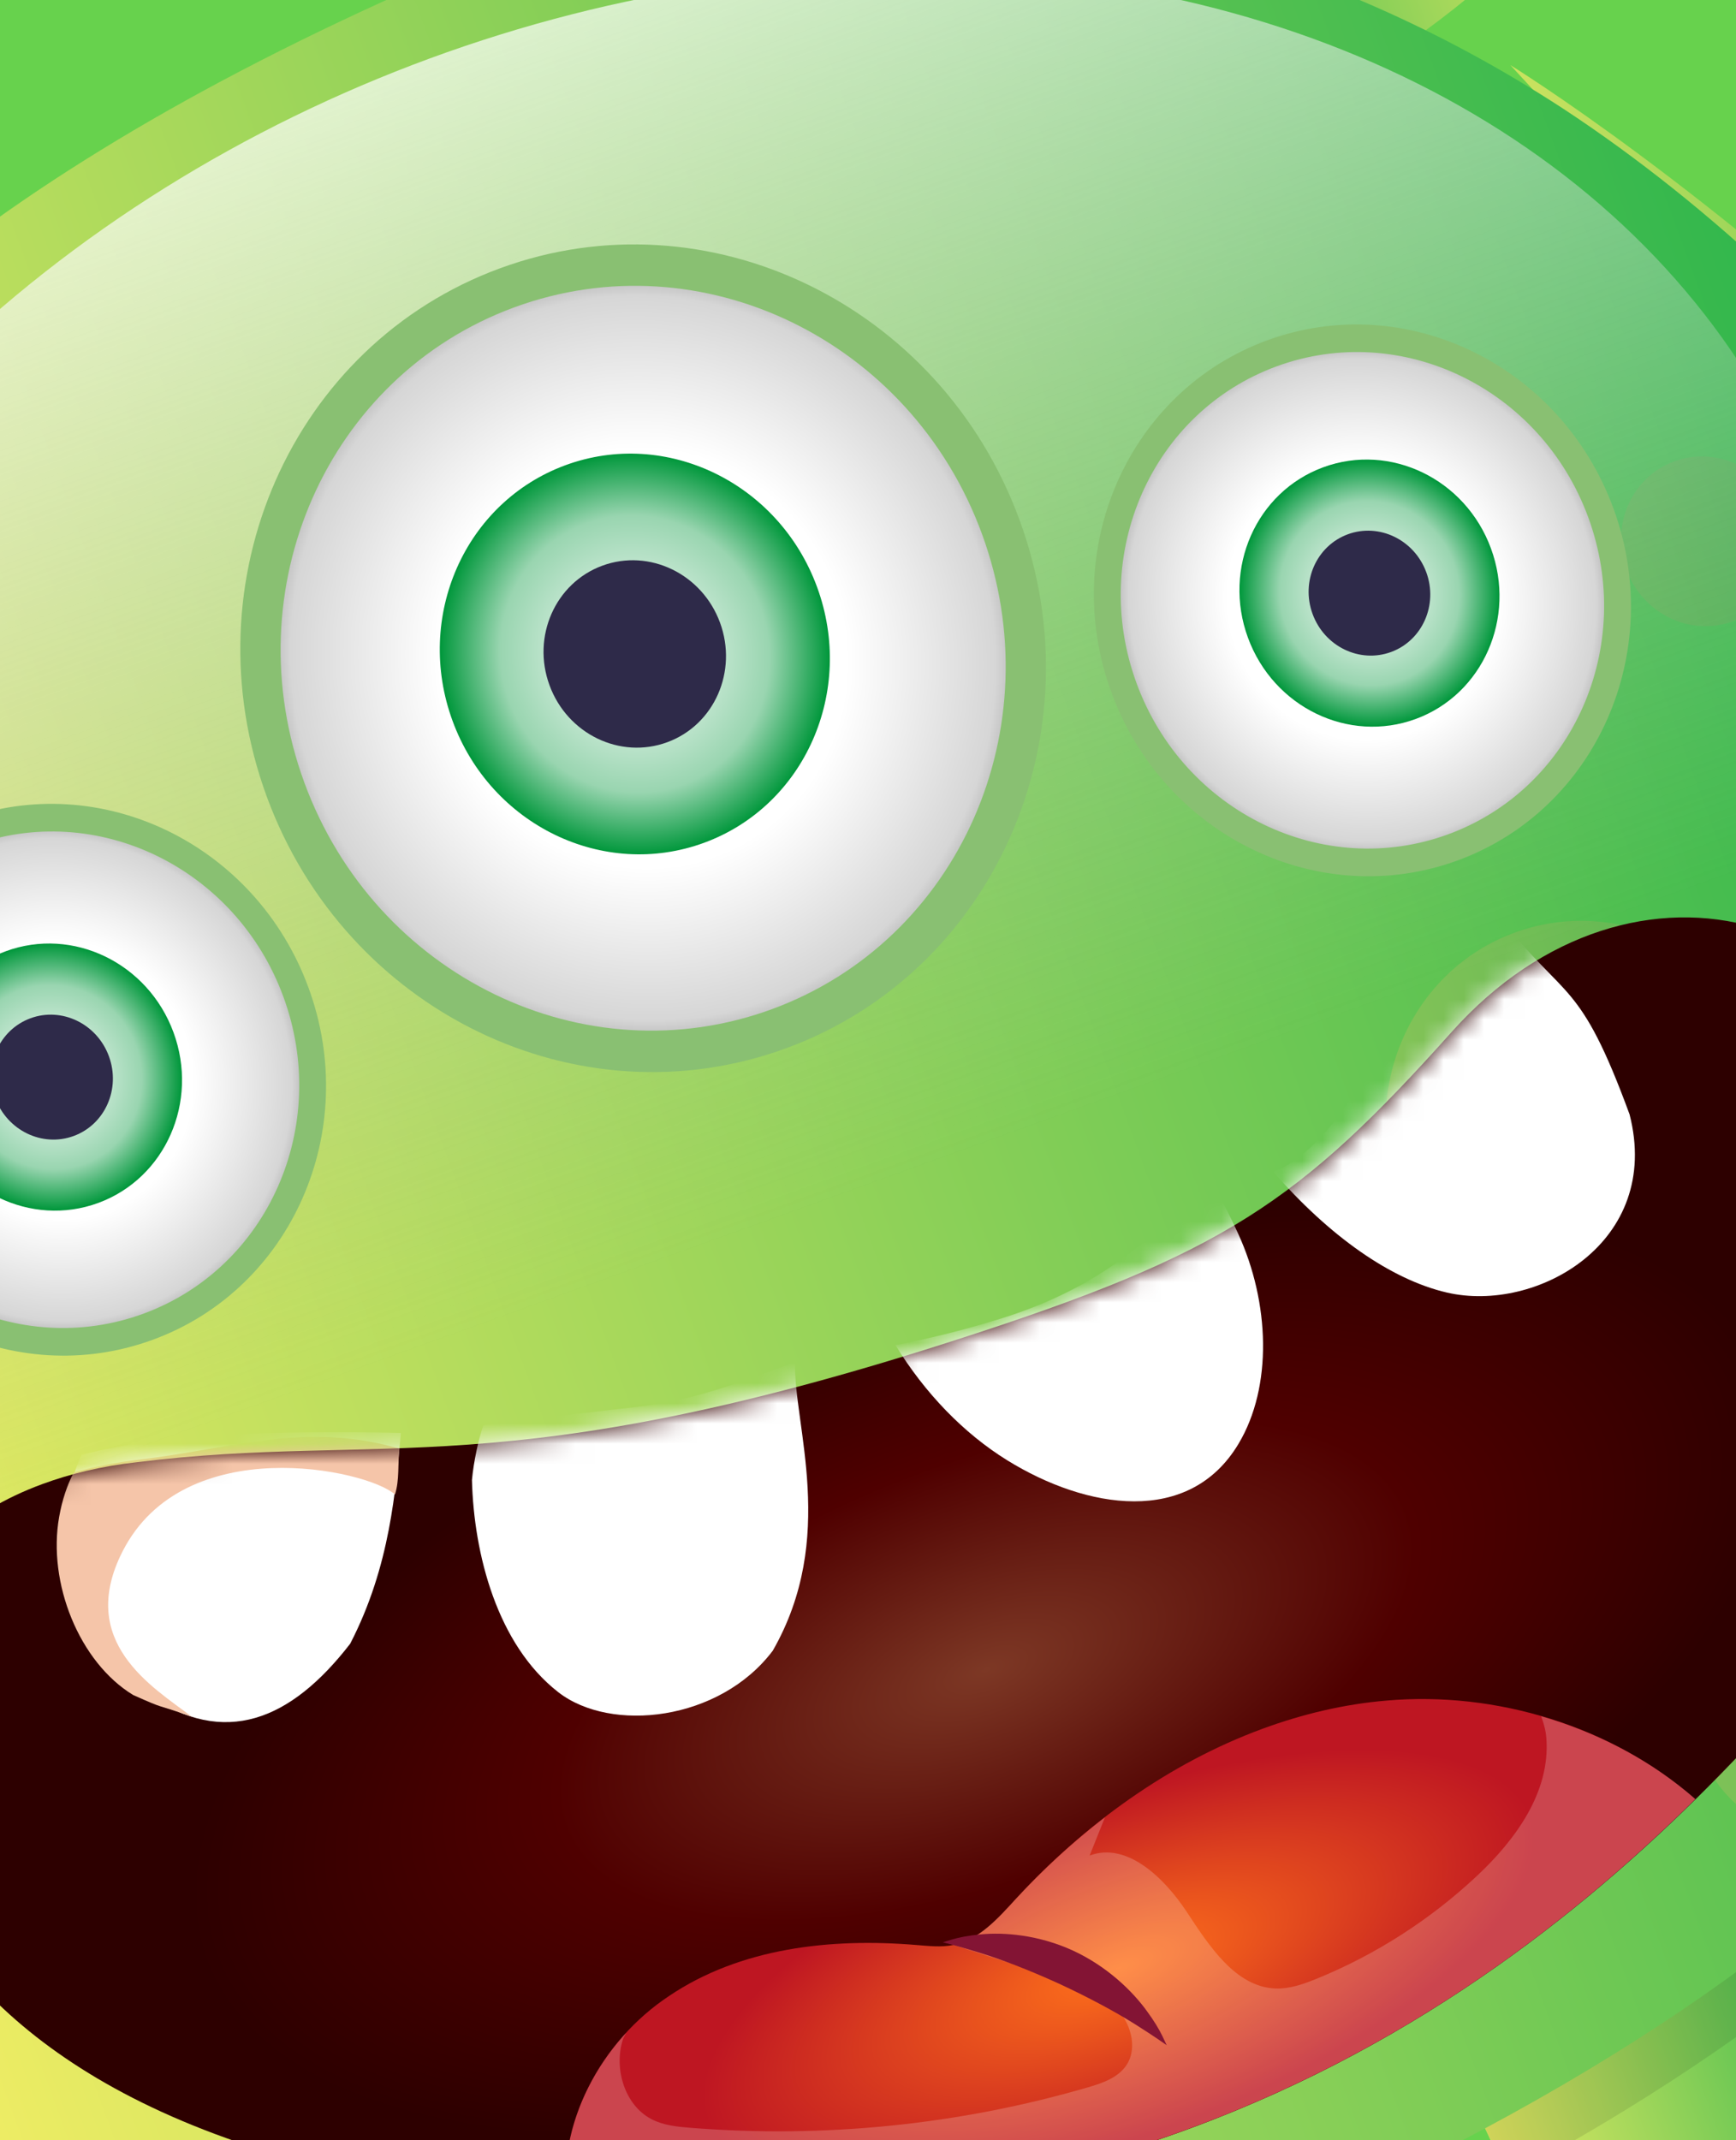 <svg width="86" height="106" viewBox="0 0 86 106" fill="none" xmlns="http://www.w3.org/2000/svg">
<rect x="0" y="0" width="86" height="106" fill="#333333" stroke="none"/>
<g clip-path="url(#clip0_12387_385805)">
<rect width="86" height="106" fill="#67D24D"/>
<path d="M72.071 103.005C75.749 107.105 79.551 125.734 80.931 132.953C81.208 134.453 82.71 135.348 84.095 134.839L93.196 131.495C96.054 130.444 94.585 125.971 91.66 126.839C91.256 126.962 90.874 127.077 90.5 127.214C88.579 127.894 86.745 125.958 87.424 124.003C91.508 112.373 91.626 98.842 91.553 94.502C91.522 93.195 90.504 92.122 89.229 92.048C87.351 91.963 84.61 92.583 81.84 93.601C75.707 95.855 69.445 100.068 72.071 103.005Z" fill="url(#paint0_linear_12387_385805)"/>
<path d="M-18.97 124.531C-3.484 166.666 13.504 153.228 14.753 150.398C14.753 150.398 28.285 152.579 24.958 141.45C24.711 140.667 24.504 139.995 24.323 139.395C24.32 139.605 24.312 139.691 24.312 139.691C24.312 139.691 21.983 131.605 24.323 139.395C24.467 137.929 24.884 131.413 22.145 128.551C19.033 125.328 11.188 130.208 11.188 130.208C11.188 130.208 -22.615 96.8 -19.984 38.068C-19.984 38.068 -34.441 82.432 -18.97 124.531Z" fill="url(#paint1_linear_12387_385805)"/>
<path d="M110.737 93.622C110.737 93.622 101.599 94.984 101.314 99.455C101.081 103.409 105.618 108.105 106.677 109.129C103.416 101.677 106.877 109.347 106.877 109.347C106.877 109.347 106.815 109.286 106.677 109.129C106.928 109.703 107.205 110.349 107.524 111.105C112.195 121.74 121.095 111.316 121.095 111.316C123.879 112.664 145.526 111.903 130.041 69.767C114.569 27.669 74.824 3.225 74.824 3.225C114.862 46.276 110.737 93.622 110.737 93.622Z" fill="url(#paint2_linear_12387_385805)"/>
<path opacity="0.1" fill-rule="evenodd" clip-rule="evenodd" d="M91.572 96.596C91.576 95.761 91.57 95.054 91.561 94.498C91.53 93.192 90.512 92.119 89.237 92.044C87.359 91.959 84.618 92.579 81.848 93.597C75.715 95.851 69.453 100.065 72.079 103.001C72.933 103.953 73.794 105.689 74.629 107.883C81.322 104.289 86.929 100.507 91.572 96.596Z" fill="black"/>
<path d="M59.747 -18.524C56.196 -13.562 51.255 2.072 56.185 5.793C61.087 9.525 74.006 -0.045 77.558 -5.006C81.071 -9.986 79.955 -17.019 75.014 -20.769C71.901 -23.12 68.044 -23.579 64.741 -22.365C62.786 -21.647 61.041 -20.358 59.747 -18.524Z" fill="url(#paint3_linear_12387_385805)"/>
<path d="M76.907 -13.519C75.049 -18.575 71.563 -20.718 65.798 -18.6C60.033 -16.482 60.583 -8.263 61.745 -5.102C63.197 -1.15 65.413 0.398 70.533 -1.483C75.653 -3.365 78.765 -8.463 76.907 -13.519Z" fill="url(#paint4_linear_12387_385805)"/>
<path d="M20.097 -0.432C-26.231 20.269 -22.064 43.578 -23.22 63.993C-24.208 83.317 -4.686 141.845 66.278 109.004C137.241 76.163 106.273 24.34 77.45 5.389C52.633 -10.772 28.303 -3.594 21.8 -1.205C20.675 -0.791 20.097 -0.432 20.097 -0.432Z" fill="url(#paint5_linear_12387_385805)"/>
<path d="M96.315 25.83C109.675 46.348 107.067 64.356 98.346 80.79C89.576 97.094 49.934 120.923 15.012 113.18C-12.403 106.94 -20.718 77.366 -23.238 64.329C-23.959 83.995 -4.174 141.691 66.287 109.034C131.062 79.055 110.911 33.106 84.924 11.056C88.465 14.899 92.387 19.777 96.315 25.83Z" fill="url(#paint6_linear_12387_385805)"/>
<path fill-rule="evenodd" clip-rule="evenodd" d="M88.224 25.403C89.028 27.59 87.966 29.993 85.853 30.77C83.74 31.546 81.375 30.403 80.571 28.215C79.767 26.028 80.829 23.625 82.942 22.849C85.055 22.072 87.42 23.215 88.224 25.403ZM100.239 41.829C102.761 40.902 104.028 38.034 103.069 35.423C102.109 32.813 99.287 31.448 96.765 32.374C94.243 33.301 92.976 36.169 93.936 38.78C94.895 41.391 97.717 42.756 100.239 41.829ZM103.395 60.047C103.888 61.387 103.238 62.859 101.943 63.335C100.649 63.811 99.2 63.11 98.707 61.77C98.215 60.43 98.865 58.958 100.16 58.482C101.454 58.006 102.903 58.707 103.395 60.047ZM82.067 65.355C87.179 63.477 89.747 57.664 87.802 52.373C85.858 47.082 80.137 44.315 75.025 46.194C69.913 48.073 67.345 53.885 69.29 59.176C71.234 64.468 76.955 67.234 82.067 65.355ZM96.056 82.335C97.301 85.722 95.658 89.442 92.387 90.645C89.116 91.847 85.456 90.076 84.211 86.689C82.966 83.302 84.609 79.582 87.88 78.379C91.151 77.177 94.812 78.948 96.056 82.335ZM54.425 71.504C56.198 70.853 57.089 68.838 56.415 67.004C55.74 65.17 53.757 64.211 51.984 64.863C50.211 65.514 49.32 67.529 49.994 69.363C50.668 71.198 52.652 72.156 54.425 71.504ZM67.459 35.105C68.341 37.503 67.176 40.138 64.859 40.989C62.541 41.841 59.948 40.587 59.066 38.189C58.185 35.791 59.349 33.156 61.667 32.305C63.985 31.453 66.578 32.706 67.459 35.105Z" fill="url(#paint7_linear_12387_385805)"/>
<path d="M-6.099 82.789C-6.099 82.789 -10.533 104.483 24.214 108.846C58.512 113.191 77.784 96.305 88.35 84.543C93.735 78.578 97.987 67.12 96.794 58.809C94.721 44.729 80.855 41.121 71.934 51.088C64.365 59.55 60.626 62.085 47.433 66.338C24.856 73.627 19 70.908 6.794 72.416C5.006 72.615 3.463 72.999 2.097 73.501C-5.594 76.328 -6.099 82.789 -6.099 82.789Z" fill="url(#paint8_radial_12387_385805)"/>
<mask id="mask0_12387_385805" style="mask-type:alpha" maskUnits="userSpaceOnUse" x="-7" y="45" width="104" height="65">
<path d="M-6.099 82.789C-6.099 82.789 -10.533 104.483 24.214 108.846C58.512 113.191 77.784 96.305 88.35 84.543C93.735 78.578 97.987 67.12 96.794 58.809C94.721 44.729 80.855 41.121 71.934 51.088C64.365 59.55 60.626 62.085 47.433 66.338C24.856 73.627 19 70.908 6.794 72.416C5.006 72.615 3.463 72.999 2.097 73.501C-5.594 76.328 -6.099 82.789 -6.099 82.789Z" fill="url(#paint9_radial_12387_385805)"/>
</mask>
<g mask="url(#mask0_12387_385805)">
<path d="M44.362 66.621C45.812 68.989 47.74 70.99 49.902 72.326C53.819 74.746 58.91 75.593 61.356 71.505C63.048 68.678 62.908 64.514 61.333 61.09C60.871 60.086 60.351 59.081 59.771 58.149C57.453 61.247 54.389 63.803 49.637 65.289C47.795 65.864 46.044 66.293 44.362 66.621Z" fill="white"/>
<path d="M74.339 45.486C74.339 45.486 73.21 49.439 71.823 48.237C71.491 48.81 69.175 50.111 68.878 50.781C65.954 57.337 63.076 58.03 63.076 58.03C65.866 61.234 68.905 63.37 71.671 64.014C76.111 65.052 82.354 61.536 80.728 55.193C78.245 48.434 77.578 49.614 74.339 45.486Z" fill="white"/>
<path d="M23.949 70.581C23.705 71.253 23.463 72.403 23.38 73.299C23.473 76.966 24.627 81.448 27.654 83.806C30.261 85.838 35.654 85.241 38.283 81.752C41.487 76.157 39.314 70.607 39.383 67.467C35.343 68.951 33.95 69.44 30.661 69.781C30.661 69.781 26.982 70.197 23.949 70.581Z" fill="white"/>
<path d="M17.346 81.41C14.401 85.216 11.124 86.555 7.292 83.919C4.305 81.866 2.862 77.871 3.365 74.392C3.495 73.492 3.723 72.72 4.039 72.053C5.03 71.785 7.115 71.389 8.327 71.265C13.073 70.778 19.859 70.969 19.859 70.969C19.599 73.735 19.345 77.554 17.346 81.41Z" fill="white"/>
<path d="M6.073 76.833C9.131 70.833 18.199 72.778 19.567 74.017C19.8 73.275 19.693 72.519 19.79 71.743C15.086 70.41 11.652 71.717 6.936 72.285C5.731 72.429 4.643 72.65 3.652 72.925C3.325 73.556 3.08 74.283 2.93 75.129C2.349 78.395 3.925 82.323 6.597 83.948C8.334 84.721 7.476 84.306 9.503 85.022C7.55 83.548 3.785 81.322 6.073 76.833Z" fill="#F5C5A9"/>
</g>
<path d="M50.337 94.03C49.442 95.009 48.508 96.075 47.229 96.328C46.624 96.454 45.99 96.374 45.393 96.329C41.123 95.972 36.66 96.48 33.139 98.858C29.792 101.075 27.521 105.208 28.102 109.256C55.869 111.548 73.251 99.694 83.984 89.105C79.865 85.49 74.112 83.752 68.704 84.222C66.584 84.399 64.532 84.889 62.545 85.619C57.916 87.32 53.728 90.352 50.337 94.03Z" fill="url(#paint10_radial_12387_385805)"/>
<path opacity="0.2" d="M83.994 89.105C81.8 87.185 79.153 85.811 76.346 84.999C76.478 85.352 76.578 85.716 76.606 86.091C76.806 88.754 75.078 91.112 73.183 92.891C70.855 95.076 68.137 96.819 65.195 98.012C64.554 98.271 63.884 98.507 63.19 98.483C61.215 98.411 59.909 96.386 58.791 94.689C57.673 92.992 55.821 91.209 53.98 91.898C54.234 91.268 54.485 90.636 54.739 90.004C53.165 91.219 51.69 92.572 50.343 94.029C49.451 94.995 48.516 96.061 47.235 96.324C47.233 96.325 47.228 96.324 47.226 96.325L52.483 98.007C53.464 98.322 54.483 98.658 55.236 99.386C55.988 100.114 56.374 101.357 55.832 102.233C55.426 102.889 54.639 103.161 53.908 103.375C47.543 105.23 40.832 105.913 34.184 105.381C33.532 105.329 32.86 105.259 32.271 104.953C30.945 104.262 30.403 102.451 30.853 101.021C30.892 100.898 30.966 100.797 31.016 100.681C28.907 102.986 27.663 106.137 28.099 109.247C55.863 111.539 73.252 99.695 83.994 89.105Z" fill="white"/>
<path fill-rule="evenodd" clip-rule="evenodd" d="M53.147 96.602C54.843 97.384 56.097 98.609 56.81 99.593C57.172 100.085 57.424 100.509 57.572 100.817C57.716 101.121 57.798 101.292 57.798 101.292C57.798 101.292 57.186 100.854 56.227 100.251C55.265 99.644 53.942 98.93 52.461 98.244C50.976 97.566 49.578 97.031 48.5 96.703C47.428 96.37 46.706 96.195 46.706 96.195C46.706 96.195 46.881 96.142 47.192 96.047C47.51 95.953 47.977 95.86 48.567 95.805C49.741 95.688 51.447 95.825 53.147 96.602Z" fill="#831434"/>
<ellipse cx="36.672" cy="44.733" rx="56.615" ry="44.576" transform="rotate(-20.179 36.672 44.733)" fill="url(#paint11_linear_12387_385805)" fill-opacity="0.7"/>
<path fill-rule="evenodd" clip-rule="evenodd" d="M50.506 25.748C54.426 36.413 49.255 48.127 38.957 51.911C28.66 55.696 17.134 50.118 13.215 39.453C9.295 28.788 14.466 17.075 24.764 13.29C35.061 9.505 46.587 15.083 50.506 25.748Z" fill="#89C072"/>
<path fill-rule="evenodd" clip-rule="evenodd" d="M48.642 26.433C52.17 36.03 47.516 46.572 38.248 49.978C28.98 53.384 18.608 48.365 15.08 38.767C11.553 29.169 16.207 18.628 25.475 15.222C34.743 11.816 45.115 16.835 48.642 26.433Z" fill="url(#paint12_radial_12387_385805)"/>
<path fill-rule="evenodd" clip-rule="evenodd" d="M40.476 29.072C42.374 34.235 39.87 39.906 34.884 41.738C29.898 43.571 24.318 40.87 22.421 35.707C20.523 30.544 23.027 24.873 28.013 23.04C32.998 21.208 38.578 23.908 40.476 29.072Z" fill="url(#paint13_radial_12387_385805)"/>
<path d="M35.669 30.837C36.556 33.251 35.386 35.904 33.055 36.76C30.72 37.618 28.11 36.355 27.223 33.941C26.335 31.527 27.506 28.873 29.841 28.015C32.172 27.159 34.782 28.423 35.669 30.837Z" fill="#2E2A49"/>
<path fill-rule="evenodd" clip-rule="evenodd" d="M79.923 25.166C82.536 32.276 79.089 40.085 72.224 42.608C65.359 45.131 57.675 41.412 55.062 34.302C52.449 27.192 55.896 19.383 62.762 16.86C69.627 14.337 77.31 18.056 79.923 25.166Z" fill="#89C072"/>
<path fill-rule="evenodd" clip-rule="evenodd" d="M78.68 25.62C81.032 32.018 77.929 39.046 71.751 41.317C65.572 43.587 58.657 40.241 56.306 33.843C53.954 27.444 57.056 20.416 63.235 18.146C69.414 15.875 76.329 19.221 78.68 25.62Z" fill="url(#paint14_radial_12387_385805)"/>
<path fill-rule="evenodd" clip-rule="evenodd" d="M73.861 27.163C75.126 30.605 73.457 34.386 70.133 35.608C66.809 36.829 63.089 35.029 61.824 31.587C60.559 28.145 62.228 24.364 65.552 23.143C68.876 21.921 72.596 23.721 73.861 27.163Z" fill="url(#paint15_radial_12387_385805)"/>
<path d="M70.657 28.342C71.248 29.951 70.467 31.72 68.914 32.291C67.357 32.863 65.617 32.021 65.025 30.411C64.434 28.802 65.214 27.033 66.771 26.461C68.325 25.89 70.065 26.732 70.657 28.342Z" fill="#2E2A49"/>
<path fill-rule="evenodd" clip-rule="evenodd" d="M15.28 48.908C17.892 56.018 14.445 63.827 7.58 66.35C0.715 68.873 -6.968 65.155 -9.581 58.045C-12.194 50.935 -8.747 43.126 -1.882 40.602C4.983 38.079 12.666 41.798 15.28 48.908Z" fill="#89C072"/>
<path fill-rule="evenodd" clip-rule="evenodd" d="M14.038 49.364C16.39 55.763 13.287 62.791 7.109 65.061C0.93 67.332 -5.985 63.986 -8.337 57.587C-10.688 51.189 -7.586 44.161 -1.407 41.891C4.772 39.62 11.687 42.966 14.038 49.364Z" fill="url(#paint16_radial_12387_385805)"/>
<path fill-rule="evenodd" clip-rule="evenodd" d="M8.595 51.132C9.86 54.575 8.191 58.355 4.867 59.577C1.543 60.798 -2.177 58.998 -3.442 55.556C-4.707 52.114 -3.038 48.333 0.286 47.112C3.609 45.89 7.33 47.69 8.595 51.132Z" fill="url(#paint17_radial_12387_385805)"/>
<path d="M5.395 52.312C5.987 53.922 5.206 55.69 3.652 56.261C2.096 56.833 0.356 55.991 -0.236 54.382C-0.827 52.772 -0.047 51.003 1.51 50.431C3.063 49.86 4.804 50.703 5.395 52.312Z" fill="#2E2A49"/>
</g>
<defs>
<linearGradient id="paint0_linear_12387_385805" x1="68.255" y1="98.595" x2="90.238" y2="90.516" gradientUnits="userSpaceOnUse">
<stop stop-color="#FFF166"/>
<stop offset="1" stop-color="#24B34B"/>
</linearGradient>
<linearGradient id="paint1_linear_12387_385805" x1="-47.079" y1="48.044" x2="-11.698" y2="35.041" gradientUnits="userSpaceOnUse">
<stop stop-color="#FFF166"/>
<stop offset="1" stop-color="#24B34B"/>
</linearGradient>
<linearGradient id="paint2_linear_12387_385805" x1="66.551" y1="6.284" x2="101.932" y2="-6.719" gradientUnits="userSpaceOnUse">
<stop stop-color="#FFF166"/>
<stop offset="1" stop-color="#24B34B"/>
</linearGradient>
<linearGradient id="paint3_linear_12387_385805" x1="74.201" y1="-28.254" x2="46.672" y2="-18.137" gradientUnits="userSpaceOnUse">
<stop stop-color="#FFF166"/>
<stop offset="1" stop-color="#24B34B"/>
</linearGradient>
<linearGradient id="paint4_linear_12387_385805" x1="61.018" y1="-7.08" x2="77.102" y2="-12.991" gradientUnits="userSpaceOnUse">
<stop stop-color="#58B452"/>
<stop offset="1" stop-color="#B4D360"/>
</linearGradient>
<linearGradient id="paint5_linear_12387_385805" x1="-45.443" y1="13.564" x2="79.604" y2="-32.392" gradientUnits="userSpaceOnUse">
<stop stop-color="#FFF166"/>
<stop offset="1" stop-color="#24B34B"/>
</linearGradient>
<linearGradient id="paint6_linear_12387_385805" x1="-39.709" y1="29.167" x2="85.336" y2="-16.788" gradientUnits="userSpaceOnUse">
<stop stop-color="#FFF166"/>
<stop offset="1" stop-color="#24B34B"/>
</linearGradient>
<linearGradient id="paint7_linear_12387_385805" x1="55.988" y1="85.673" x2="113.736" y2="64.45" gradientUnits="userSpaceOnUse">
<stop stop-color="#BBD660"/>
<stop offset="1" stop-color="#2CA64B"/>
</linearGradient>
<radialGradient id="paint8_radial_12387_385805" cx="0" cy="0" r="1" gradientUnits="userSpaceOnUse" gradientTransform="translate(48.823 82.73) rotate(-20.179) scale(41.59 19.189)">
<stop stop-color="#7D3825"/>
<stop offset="0.54" stop-color="#4F0000"/>
<stop offset="1" stop-color="#2D0000"/>
</radialGradient>
<radialGradient id="paint9_radial_12387_385805" cx="0" cy="0" r="1" gradientUnits="userSpaceOnUse" gradientTransform="translate(48.823 82.73) rotate(-20.179) scale(41.59 19.189)">
<stop stop-color="#7D3825"/>
<stop offset="0.54" stop-color="#4F0000"/>
<stop offset="1" stop-color="#2D0000"/>
</radialGradient>
<radialGradient id="paint10_radial_12387_385805" cx="0" cy="0" r="1" gradientUnits="userSpaceOnUse" gradientTransform="translate(55.415 97.471) rotate(-20.179) scale(21.823 8.303)">
<stop stop-color="#FF721B"/>
<stop offset="1" stop-color="#BE1622"/>
</radialGradient>
<linearGradient id="paint11_linear_12387_385805" x1="36.672" y1="0.157" x2="36.317" y2="60.151" gradientUnits="userSpaceOnUse">
<stop stop-color="white"/>
<stop offset="1" stop-color="#C4C4C4" stop-opacity="0"/>
</linearGradient>
<radialGradient id="paint12_radial_12387_385805" cx="0" cy="0" r="1" gradientUnits="userSpaceOnUse" gradientTransform="translate(31.862 32.599) rotate(-20.179) scale(17.878 18.515)">
<stop stop-color="white"/>
<stop offset="0.56" stop-color="white"/>
<stop offset="0.97" stop-color="#D6D6D6"/>
<stop offset="1" stop-color="#C6C6C6"/>
</radialGradient>
<radialGradient id="paint13_radial_12387_385805" cx="0" cy="0" r="1" gradientUnits="userSpaceOnUse" gradientTransform="translate(31.448 32.39) rotate(-20.179) scale(9.618 9.96)">
<stop stop-color="white"/>
<stop offset="0.69" stop-color="#99D5B0"/>
<stop offset="1" stop-color="#00973B"/>
</radialGradient>
<radialGradient id="paint14_radial_12387_385805" cx="0" cy="0" r="1" gradientUnits="userSpaceOnUse" gradientTransform="translate(67.493 29.731) rotate(-20.179) scale(11.919 12.343)">
<stop stop-color="white"/>
<stop offset="0.56" stop-color="white"/>
<stop offset="0.97" stop-color="#D6D6D6"/>
<stop offset="1" stop-color="#C6C6C6"/>
</radialGradient>
<radialGradient id="paint15_radial_12387_385805" cx="0" cy="0" r="1" gradientUnits="userSpaceOnUse" gradientTransform="translate(67.842 29.376) rotate(-20.179) scale(6.412 6.64)">
<stop stop-color="white"/>
<stop offset="0.69" stop-color="#99D5B0"/>
<stop offset="1" stop-color="#00973B"/>
</radialGradient>
<radialGradient id="paint16_radial_12387_385805" cx="0" cy="0" r="1" gradientUnits="userSpaceOnUse" gradientTransform="translate(2.851 53.476) rotate(-20.179) scale(11.919 12.343)">
<stop stop-color="white"/>
<stop offset="0.56" stop-color="white"/>
<stop offset="0.97" stop-color="#D6D6D6"/>
<stop offset="1" stop-color="#C6C6C6"/>
</radialGradient>
<radialGradient id="paint17_radial_12387_385805" cx="0" cy="0" r="1" gradientUnits="userSpaceOnUse" gradientTransform="translate(2.576 53.345) rotate(-20.179) scale(6.412 6.64)">
<stop stop-color="white"/>
<stop offset="0.69" stop-color="#99D5B0"/>
<stop offset="1" stop-color="#00973B"/>
</radialGradient>
<clipPath id="clip0_12387_385805">
<rect width="86" height="106" fill="white"/>
</clipPath>
</defs>
</svg>
